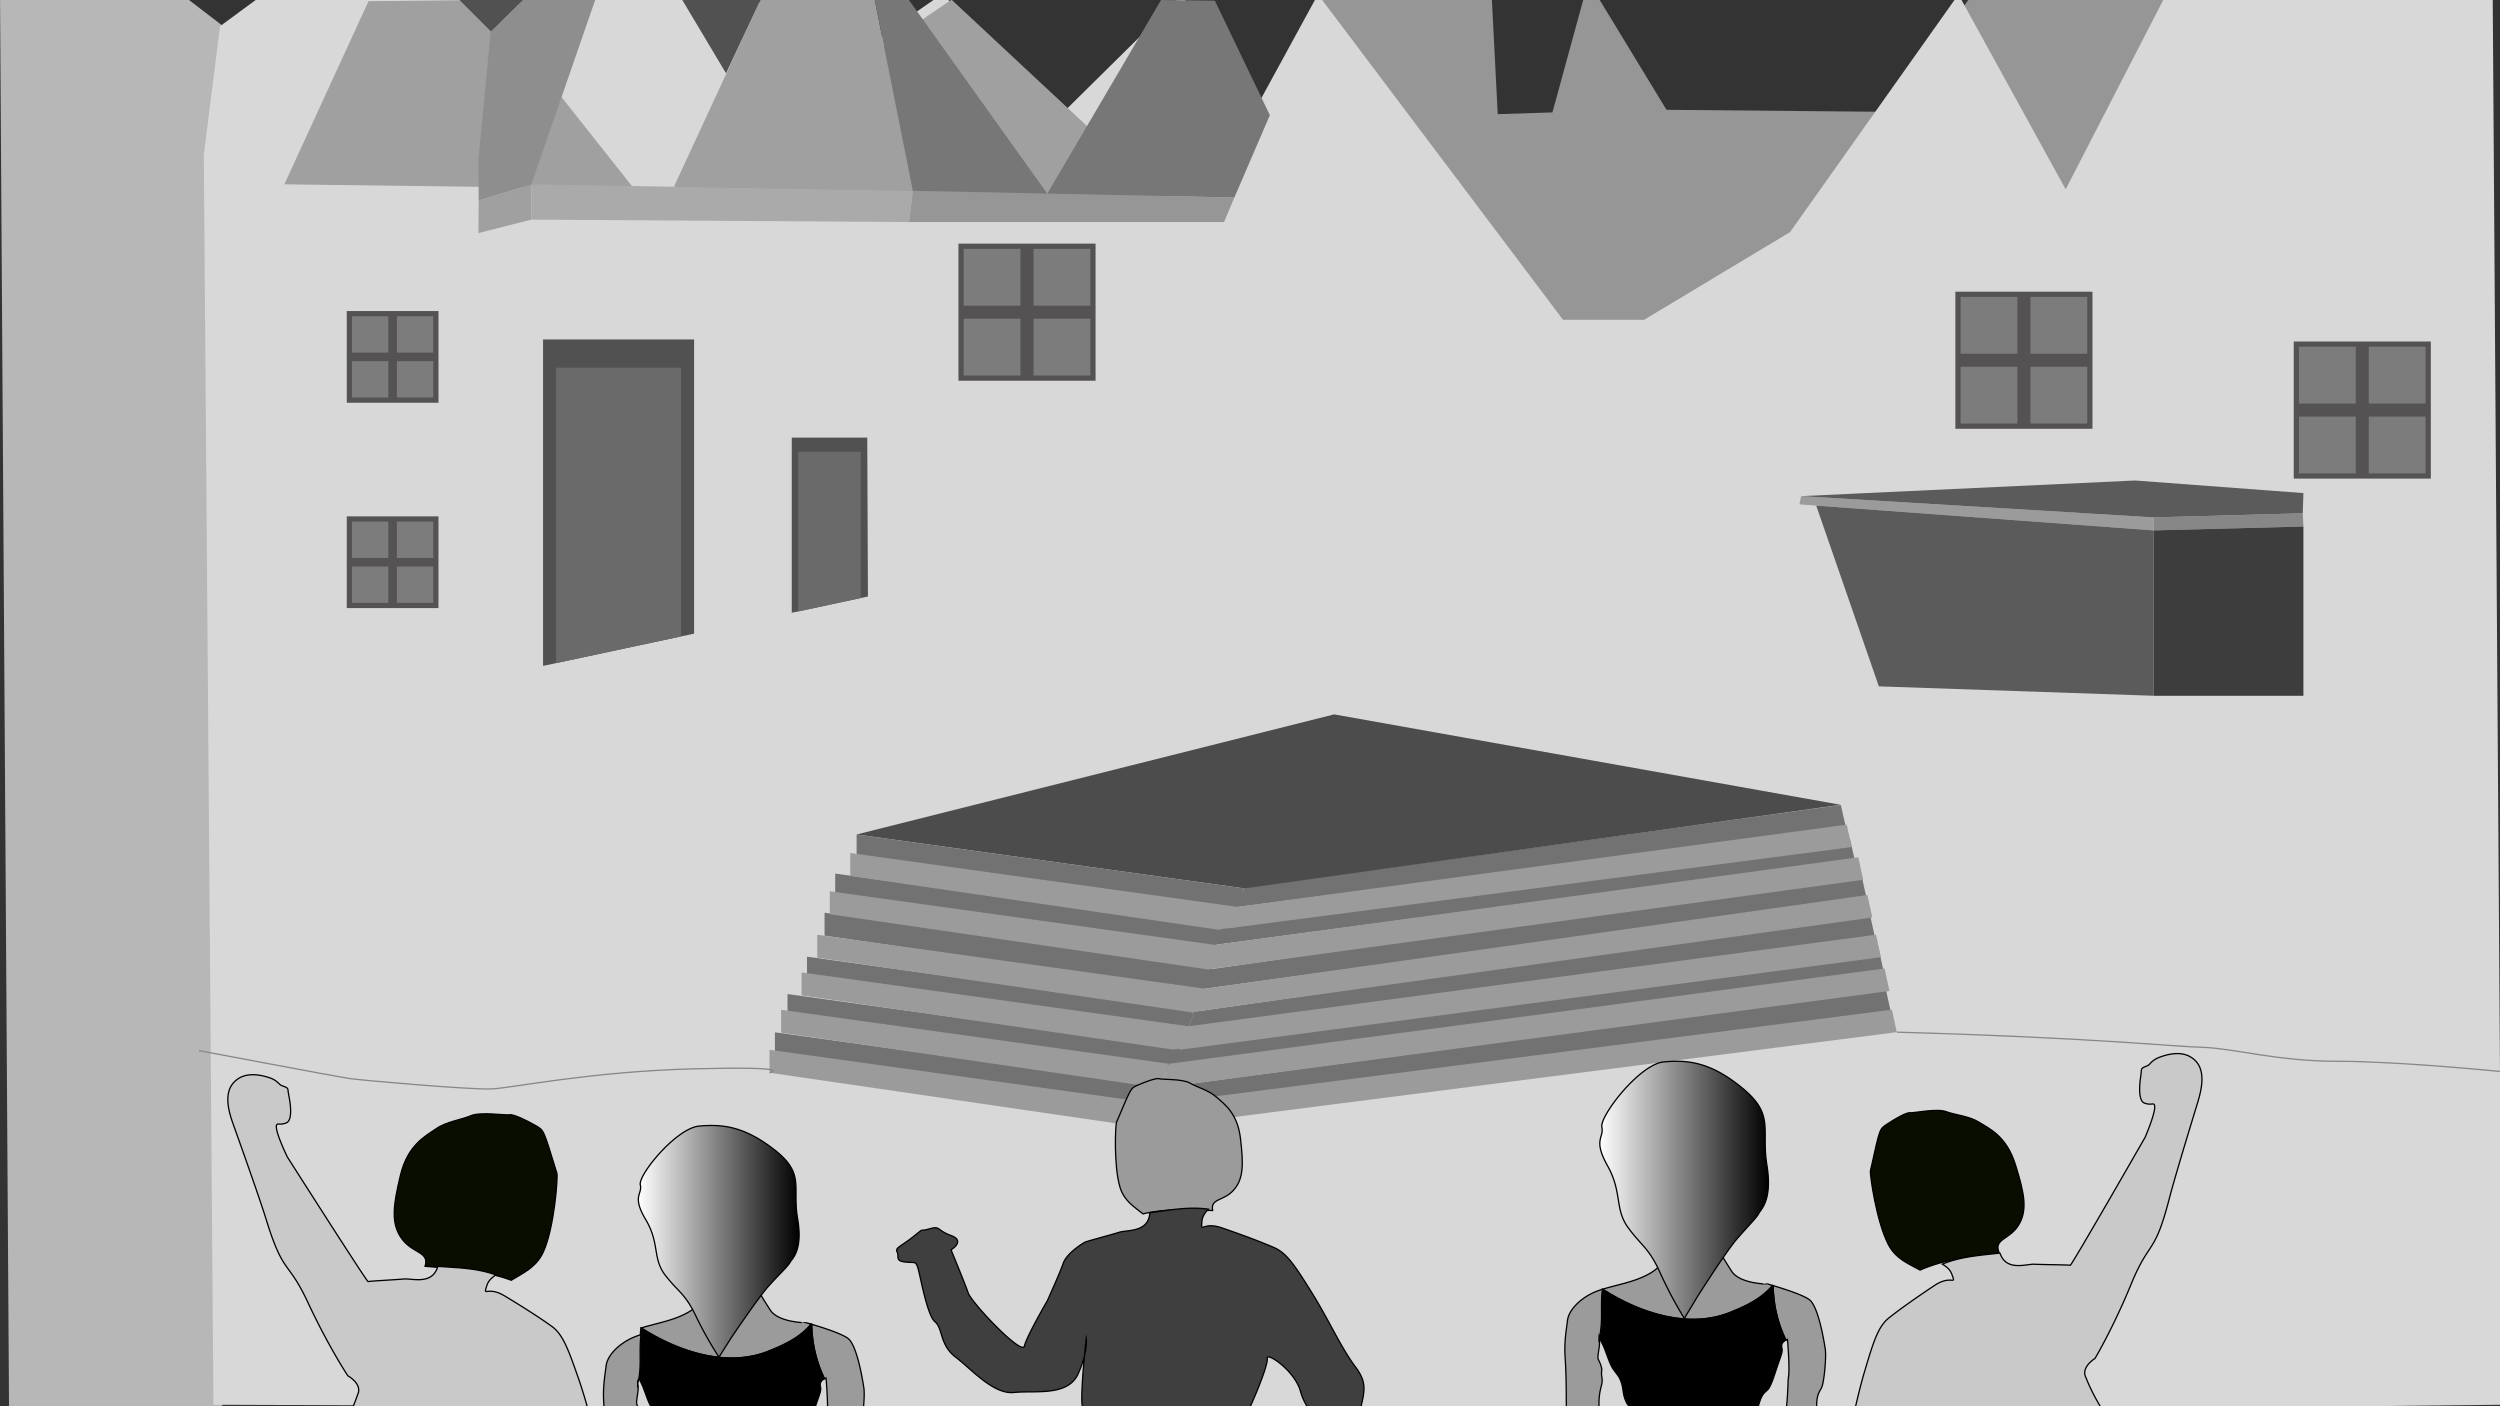 <svg xmlns="http://www.w3.org/2000/svg" xmlns:xlink="http://www.w3.org/1999/xlink" viewBox="0 0 1920 1080"><rect x="0" y="0" width="1920" height="1080" fill="#333333" stroke="none"/><defs><style>.cls-1{fill:none;stroke:#878787;}.cls-1,.cls-11,.cls-19,.cls-20,.cls-21,.cls-22,.cls-23,.cls-24,.cls-25{stroke-miterlimit:10;}.cls-2{fill:#969696;}.cls-3{fill:#b7b7b7;}.cls-4{fill:#d8d8d8;}.cls-5{fill:#a0a0a0;}.cls-6{fill:#aaa;}.cls-7{fill:#8e8e8e;}.cls-8{fill:#515151;}.cls-9{fill:#6b6a6a;}.cls-10{fill:#777;}.cls-11{fill:#7c7c7c;stroke:#545252;stroke-width:4px;}.cls-12{fill:#545252;}.cls-13{fill:#727272;}.cls-14{fill:#4c4c4c;}.cls-15,.cls-21{fill:#9b9b9b;}.cls-16{fill:#878787;}.cls-17{fill:#5b5b5b;}.cls-18{fill:#3d3d3d;}.cls-19{fill:#090d00;}.cls-19,.cls-20,.cls-21,.cls-22,.cls-23,.cls-24,.cls-25{stroke:#000;}.cls-20{fill:#c9c9c9;}.cls-23{fill:url(#White_Black);}.cls-24{fill:url(#White_Black-2);}.cls-25{fill:#3f3f3f;}</style><linearGradient id="White_Black" x1="1228.63" y1="913.8" x2="1358.16" y2="913.8" gradientUnits="userSpaceOnUse"><stop offset="0" stop-color="#fff"/><stop offset="1"/></linearGradient><linearGradient id="White_Black-2" x1="490.25" y1="953.32" x2="613.72" y2="953.32" xlink:href="#White_Black"/></defs><title>Artboard 1</title><g id="Layer_2" data-name="Layer 2"><path class="cls-1" d="M1920,942.07s-48,9-133.45-6-117-9-244.49-13.5-256.49,26.36-279,22.18-213.34,36.32-251.41,37.82-120.1,7.5-176.59,0-157.55-19.5-168.51-19.5-128.55-7.26-133.5-8.88-23-10.62-92-10.62-111,.24-166.5,10.62-73.49-4.38-85.49,0-19.25,0-19.25,0"/></g><g id="backgroun"><polygon class="cls-2" points="1202.98 249.38 1011.66 0 1145.77 0 1150.27 87.67 1192.27 86.33 1215.97 -0.25 1228.57 0 1279.87 84.33 1449.65 85.89 1511.63 0 1673.75 0 1595.33 149.38 1380.17 182.19 1266.26 249.38 1202.98 249.38"/><polygon class="cls-3" points="6.93 1080.94 170.7 1080.94 164.48 122.81 176.92 24.38 145.16 0 0.04 0 6.93 1080.94"/><polygon class="cls-4" points="168.98 20.14 202.19 -4.29 577.82 -4.29 633.86 57.72 694.38 15.65 723.43 -4.54 818.56 84.33 907.72 -3.78 963.83 84.33 1012.2 -4.29 1200.42 245.59 1262.68 245.59 1374.75 178.27 1504.08 -4.29 1586.43 145.39 1663.59 -4.29 1914.39 -4.29 1921.72 1078.84 1470.73 1083.65 163.92 1078.84 156.77 150.02 156.53 118.78 168.98 20.14"/><polygon class="cls-5" points="218.38 141.56 283.02 0.91 372.21 0 487.01 145.02 218.38 141.56"/><polyline class="cls-5" points="514.71 146.56 730.77 -0.25 892.75 150.84"/><polygon class="cls-5" points="408.06 141.56 408.06 168.67 367.44 179 367.62 154 408.06 141.56"/><polygon class="cls-6" points="408.06 141.56 701.06 146.56 698.06 170.56 408.06 168.67 408.06 141.56"/><polygon class="cls-7" points="376.81 24.38 401.81 0 457.1 0 408.06 141.56 367.62 154 367.44 122.81 376.81 24.38"/><polygon class="cls-8" points="352.88 0 377.03 24.16 401.81 0 352.88 0"/><polygon class="cls-5" points="701.06 146.56 671.81 0 584 0 517.56 143.43 701.06 146.56"/><polygon class="cls-8" points="524 0 557.58 56.29 584 0 524 0"/><polygon class="cls-8" points="417.07 260.71 533.07 260.71 533.07 486.62 417.07 511.4 417.07 260.71"/><polygon class="cls-9" points="427.07 282.38 523.07 282.38 523.07 488.75 427.07 509.26 427.07 282.38"/><polygon class="cls-2" points="701.06 146.56 948 151.7 940.08 170.56 698.06 170.56 701.06 146.56"/><polygon class="cls-10" points="671.81 0 698.06 0 804.31 148.71 891.67 0 933 0.5 975.25 88.44 948 151.7 701.06 146.56 671.81 0"/><polygon class="cls-8" points="608.06 336.08 666.06 336.08 666.57 458.1 608.06 470.6 608.06 336.08"/><polygon class="cls-9" points="613.06 346.92 661.06 346.92 661.06 459.27 613.06 469.6 613.06 346.92"/><rect class="cls-11" x="738.1" y="189.11" width="101.29" height="101.29"/><rect class="cls-12" x="783.74" y="189.11" width="10" height="101.29"/><rect class="cls-12" x="783.74" y="189.11" width="10" height="101.29" transform="translate(548.99 1028.49) rotate(-90)"/><rect class="cls-11" x="1763.59" y="264.28" width="101.29" height="101.29"/><rect class="cls-12" x="1809.23" y="264.28" width="10" height="101.29"/><rect class="cls-12" x="1809.23" y="264.28" width="10" height="101.29" transform="translate(1499.31 2129.15) rotate(-90)"/><rect class="cls-11" x="268.32" y="240.88" width="66.43" height="66.43"/><rect class="cls-12" x="298.25" y="240.88" width="6.56" height="66.43"/><rect class="cls-12" x="298.25" y="240.88" width="6.56" height="66.43" transform="translate(27.43 575.63) rotate(-90)"/><rect class="cls-11" x="268.32" y="398.58" width="66.43" height="66.43"/><rect class="cls-12" x="298.25" y="398.58" width="6.56" height="66.43"/><rect class="cls-12" x="298.25" y="398.58" width="6.56" height="66.43" transform="translate(-130.26 733.33) rotate(-90)"/><rect class="cls-11" x="1503.73" y="226.02" width="101.29" height="101.29"/><rect class="cls-12" x="1549.38" y="226.02" width="10" height="101.29"/><rect class="cls-12" x="1549.38" y="226.02" width="10" height="101.29" transform="translate(1277.72 1831.04) rotate(-90)"/><polygon class="cls-13" points="956.03 681.71 1413.75 618.19 1417.64 635.44 948.84 696.81 956.03 681.71"/><polygon class="cls-14" points="1413.53 618.07 1024.61 548.64 657.88 640.87 955.7 682.31 1413.53 618.07"/><polygon class="cls-13" points="657.88 640.87 955.7 682.31 948.69 700.97 657.88 658.48 657.88 640.87"/><polygon class="cls-13" points="641.43 670.92 939.26 712.37 932.25 731.02 641.43 688.53 641.43 670.92"/><polygon class="cls-13" points="633.26 700.97 931.08 742.41 924.07 761.07 633.26 718.58 633.26 700.97"/><polygon class="cls-13" points="619.76 734.71 917.58 776.15 910.57 794.81 619.76 752.32 619.76 734.71"/><polygon class="cls-13" points="604.81 763.43 902.63 804.88 895.62 823.53 604.81 781.05 604.81 763.43"/><polygon class="cls-13" points="595.14 792.82 892.96 834.27 885.95 852.92 595.14 810.43 595.14 792.82"/><polygon class="cls-15" points="653 655.12 950.82 696.57 943.81 715.23 653 672.74 653 655.12"/><polygon class="cls-15" points="637.3 684.51 935.12 725.96 928.11 744.61 637.3 702.13 637.3 684.51"/><polygon class="cls-15" points="627.63 717.88 925.45 759.33 918.44 777.98 627.63 735.49 627.63 717.88"/><polygon class="cls-15" points="615.62 746.81 913.45 788.26 906.44 806.91 615.62 764.43 615.62 746.81"/><polygon class="cls-15" points="599.93 775.53 897.75 816.98 890.74 835.63 599.93 793.15 599.93 775.53"/><polygon class="cls-15" points="591 806.25 888.83 847.7 881.82 866.35 591 823.86 591 806.25"/><polygon class="cls-13" points="937.41 713.57 1420.58 643.57 1424.37 660.06 933.04 725.67 937.41 713.57"/><polygon class="cls-13" points="929.82 744.33 1429.64 672.24 1433.44 689.51 924.34 759.44 929.82 744.33"/><polygon class="cls-13" points="917.07 777.03 1436.22 702.77 1440.02 720.04 912.7 789.13 917.07 777.03"/><polygon class="cls-13" points="901.36 805.97 1442.81 728.68 1446.61 745.95 896.99 818.06 901.36 805.97"/><polygon class="cls-13" points="891.7 835.35 1448.45 760.32 1452.24 777.59 887.01 848.34 891.7 835.35"/><polygon class="cls-15" points="950.22 696.45 1418.26 633.3 1422.15 650.54 942.84 713 950.22 696.45"/><polygon class="cls-15" points="933.04 725.67 1427.17 658.38 1430.97 675.65 927.56 744.53 933.04 725.67"/><polygon class="cls-15" points="924.34 759.44 1434.16 687.34 1437.96 704.62 917.07 777.03 924.34 759.44"/><polygon class="cls-15" points="912.7 788.15 1440.74 717.87 1444.53 735.14 905.74 806.25 912.7 788.15"/><polygon class="cls-15" points="897.75 816.98 1447.33 743.78 1451.12 761.06 890.74 835.63 897.75 816.98"/><polygon class="cls-15" points="888.83 847.7 1452.97 775.43 1456.76 792.7 881.82 866.35 888.83 847.7"/><polygon class="cls-15" points="1381.93 387.35 1653.92 407.35 1653.92 397.35 1383.26 381.02 1381.93 387.35"/><polygon class="cls-16" points="1653.92 407.35 1769.02 404.35 1768.52 394.19 1653.92 397.35 1653.92 407.35"/><polygon class="cls-17" points="1383.26 381.02 1639.77 369.02 1769.02 378.69 1768.52 394.19 1653.92 397.35 1383.26 381.02"/><polygon class="cls-17" points="1394.84 388.3 1442.96 527.13 1653.92 534.35 1653.92 407.35 1394.84 388.3"/><polygon class="cls-18" points="1653.92 407.35 1769.02 404.35 1769.02 534.35 1653.92 534.35 1653.92 407.35"/><path class="cls-1" d="M1456.76,792.7c152.24,4.3,210.4,11,234.32,11.63S1749,815.12,1795,815.06s125,7.81,125,7.81"/><path class="cls-1" d="M591,823.86s22.13-5.08-57.93-3S393.69,835.6,377.34,836.3s-99.71-6.63-109-8-115.59-21.43-115.59-21.43"/></g><g id="humans"><path class="cls-19" d="M1535.21,961.87c-4-10.38,7.61-9.66,14.62-20.32,7.75-11.78,4.84-25.25-2-47.13s-20-27.62-27.83-32.5-18.18-5.48-25.35-8.18-25,1.25-27.63.83-11.29,4.45-17.58,8.66-5.48,2.77-12.93,35.93c-.56,2.51,4.57,39.22,13.84,56.81,5.93,11.27,16.25,14.92,24.29,19.44C1493.93,966.86,1514.8,964.87,1535.21,961.87Z"/><path class="cls-20" d="M1687.06,815.72a18.59,18.59,0,0,0-4.77-4c-7.62-4.55-17.6-2.24-24.82.66a17.77,17.77,0,0,0-6.47,4.76c-2,2.24-5.65,2-6.33,4.29a12.3,12.3,0,0,0-.18,1.79c-.23,2.33-.48,3.89-.57,4.54-.36,2.65-2.31,16.76,2.68,19.28a9.25,9.25,0,0,0,1.92.62c3.3.8,4.69-.17,5.56.33,3.53,2-6.58,25.33-6.62,25.43s-13.9,24.22-28,48.62c-14.37,24.8-29,49.79-29.45,49.69-1.93-.38-22-.48-27.56-.8s-19.55,5-25.28-5.79a18.81,18.81,0,0,1-1.23-2.76c-14.87,1.7-30.06,2.63-44.19,8.48,3.23,2,5.93,4.18,7.21,7.64,3.58,9.63,0,0-13.09,8.65s-26.8,18.33-35,24.85-11.67,17.06-18.74,40.86c-3.46,11.64-6,22.81-8.43,33.25,62.23,1.55,125.24.73,187.46-1.7a9.45,9.45,0,0,1,3.58-1.24c-3.6-6.26-8.87-15.1-12.6-24.92-4.53-8.06,6.8-14.93,6.8-14.93s13.71-22.87,27.86-57.28,17.79-21.28,29.22-65.53c2.53-9.79,8.69-31,21.62-73.25C1689.76,840.12,1694.49,824.82,1687.06,815.72Z"/><path class="cls-19" d="M326.46,972.52c3.46-11.11-8.94-9.69-17.33-20.46-9.26-11.9-7.18-26.18-1.58-49.51s19.33-30.1,27.4-35.67,19.13-6.79,26.64-10,27-.13,29.79-.73,12.5,4,19.6,8.07,6.11,2.59,16.73,36.91c.8,2.6-1.85,41.38-10.43,60.35C411.77,973.61,401,978,392.66,983.22,371.27,975.37,348.66,974.49,326.46,972.52Z"/><path class="cls-20" d="M452.42,1085.14c-2.42-8.51-5-17.43-8.2-26.64-8.18-23.46-12.12-33.86-20.63-40s-22.66-15.23-36.14-23.3-16.61,1.7-13.49-8.07c1.13-3.51,3.72-5.82,6.86-8-14.39-5.23-29.61-5.5-44.54-6.55a21.64,21.64,0,0,1-1.1,2.81c-5.22,11.06-19.46,6.31-25,6.87s-25.58,1.54-27.49,2c-.47.12-16.23-24.21-31.74-48.36-15.26-23.76-30.28-47.35-30.28-47.35s-11.23-22.94-7.79-25.12c.84-.54,2.27.37,5.53-.57a9.78,9.78,0,0,0,1.89-.7c4.87-2.74,2.27-16.76,1.78-19.39-.12-.64-.45-2.19-.78-4.51a11.54,11.54,0,0,0-.26-1.78c-.79-2.2-4.38-1.85-6.53-4a17.61,17.61,0,0,0-6.68-4.48c-7.35-2.59-17.42-4.46-24.83.41a18.43,18.43,0,0,0-4.57,4.25c-7,9.42-1.56,24.49.94,31.49,14.89,41.66,22,62.57,25,72.23,13.48,43.72,16.5,30.45,32.25,64.21s30.5,56,30.5,56,11.64,6.37,7.49,14.62a125.7,125.7,0,0,1-6.05,14.78C329.58,1088.42,391.41,1085.24,452.42,1085.14Z"/><path class="cls-21" d="M1320,951.4l-.22.86C1321.16,951.69,1320,951.4,1320,951.4Z"/><path class="cls-21" d="M1329.66,976c-6.16-10.19-10.56-15.29-10.56-21.23l.66-2.54c-1,.41-3.39,1-8.58,1.69-12.32,1.7-15.84,3.4-22.88.85s-9.68-3.4-9.68-3.4,1.76,2.55,0,9.34-.88,11.89-14.08,18.68c-10.38,5.35-23.47,7.54-33.73,10.71,29,18.63,67.67,31.3,100.17,16.89,10.36-4.17,22.4-10,30.33-19.8-2.14-.63-3.48-1-3.48-1S1335.82,986.22,1329.66,976Z"/><path class="cls-21" d="M1399.19,1065.18c1.76-4.25,3.52-22.93,2.64-28.87s-5.28-33.11-12.32-38.21c-5.28-3.82-20.46-8.59-27.71-10.74a98.34,98.34,0,0,0,9.79,41.83,7.69,7.69,0,0,1,1.2-.52s1.76,20.38.88,28,0-.85-.88,14.43c-.4,7-1,11.63-1.5,15.7q12.17.18,24.36.26C1393.94,1071.11,1397.44,1069.41,1399.19,1065.18Z"/><path class="cls-22" d="M1363.11,1055c5.28-16.13,6.16-16.13,5.28-20.38-.61-2.92,1.7-4.63,3.2-5.42a98.34,98.34,0,0,1-9.79-41.83l-.49-.14c-7.93,9.83-20,15.63-30.33,19.8-32.5,14.41-71.15,1.74-100.17-16.89l-.17,0c-1.69,12.42.76,24.84-2.43,37.26.27.43.86,1.56,2,3.78,3.52,6.79,5.28,15.28,8.8,20.37s4.4,5.1,6.16,10.19.88,8.49,3.52,14.44c2.42,5.44,1.88.2,5.16,10.4,31.6-1.24,63.11-.74,94.65-.19,1.88-6.08,3-11.26,4.92-14.46C1357,1066,1357.83,1071.12,1363.11,1055Z"/><path class="cls-21" d="M1228.45,1071.12c.88-6.79,2.65-8.49,1.77-13.58s.88-4.25-.89-9.34-2.64-3.4-1.76-9.34.88-5.95.88-8.49a12.92,12.92,0,0,0-.34-2.51c0,.13-.06.26-.1.38,0-.12.07-.25.1-.38-.12-.58-.16-.84.1-.42,3.19-12.42.74-24.84,2.43-37.26a55,55,0,0,0-7.47,2.83c-10.56,5.09-18.48,13.58-19.36,21.22s-2.64,16.14-1.76,28.87.88,31.42.88,37.36c0,3.3,1.09,6.34,1.9,9.7q11.3-1.23,22.57-2.06c0-.53.1-1.08.17-1.7C1228.45,1078.76,1227.57,1077.91,1228.45,1071.12Z"/><path class="cls-23" d="M1303.26,996.4s22-34.81,30.8-45,15-16.13,16.73-19.52,10.56-10.19,6.16-37.36,6.16-38.21-18.49-58.59-42.24-22.07-60.72-20.37-49.29,41.6-47.52,50.09-7,9.34,4.4,29.72,5.28,33.11,15.84,47.54,15.84,15.29,24.64,34.82a313.43,313.43,0,0,0,18.48,34.81Z"/><path class="cls-21" d="M599.2,900.46l-.22.86C600.38,900.75,599.2,900.46,599.2,900.46Z"/><path class="cls-21" d="M591.28,1005.74c-6.16-10.18-10.56-15.28-10.56-21.22l.66-2.54c-1,.41-3.39,1-8.58,1.69-12.32,1.7-15.84,3.4-22.88.85s-9.68-3.4-9.68-3.4,1.76,2.55,0,9.34-.88,11.89-14.08,18.68c-10.39,5.34-23.48,7.54-33.74,10.71,29,18.63,67.68,31.29,100.18,16.88,10.36-4.16,22.4-10,30.33-19.8-2.14-.63-3.49-1-3.49-1S597.44,1015.93,591.28,1005.74Z"/><path class="cls-21" d="M663.45,1066c-.88-6-5.28-33.12-12.32-38.21-5.28-3.82-20.46-8.59-27.71-10.74a98.37,98.37,0,0,0,9.79,41.83,7.69,7.69,0,0,1,1.2-.52s1.65,19.15,1,27.28q13.73-.69,27.48-1.86C663.58,1077.12,664,1069.46,663.45,1066Z"/><path class="cls-22" d="M624.25,1086.15l.47-1.44c5.29-16.14,6.17-16.14,5.29-20.38-.61-2.92,1.7-4.64,3.2-5.42a98.37,98.37,0,0,1-9.79-41.83l-.49-.15c-7.93,9.84-20,15.64-30.33,19.8-32.5,14.41-71.15,1.75-100.18-16.88l-.16,0c-1.69,12.42.76,24.84-2.43,37.26.27.43.85,1.56,2,3.77,3.52,6.8,5.28,15.29,8.8,20.38,1.26,1.81,2.17,3,2.92,4C543.86,1086.46,584,1087.65,624.25,1086.15Z"/><path class="cls-21" d="M491,1083c-1.76-5.1-2.64-3.4-1.76-9.34s.88-5.94.88-8.49a12.92,12.92,0,0,0-.34-2.51c0,.13-.06.26-.1.39,0-.13.06-.26.1-.39-.12-.58-.17-.84.1-.42,3.19-12.42.74-24.84,2.43-37.26a54.54,54.54,0,0,0-7.47,2.83c-10.56,5.09-18.48,13.58-19.36,21.23s-2.64,16.13-1.76,28.86c.24,3.43.41,7.28.54,11.2,1.21.05,2.37.12,3.42.27q12,.27,23.95.63C491.49,1087.36,492.38,1087.14,491,1083Z"/><path class="cls-24" d="M561.39,1027.72s21-31.35,29.36-40.53S605,972.66,606.69,969.6s10.07-9.18,5.87-33.65,5.87-34.42-17.61-52.77-40.27-19.88-57.89-18.36-47,37.48-45.3,45.13-6.71,8.41,4.19,26.76,5,29.83,15.1,42.83,15.1,13.77,23.49,31.36a276.48,276.48,0,0,0,17.62,31.35Z"/><path class="cls-21" d="M931.29,929.68c-1.74-9.4,8-7.08,15.6-15.11,8.44-8.86,8.09-20.73,5.78-40.33s-12.59-26.41-18.49-31.71-14.55-7.34-20.21-10.69-21.37-2.61-23.56-3.37-10.28,2.13-16.29,4.77-5.08,1.55-16.63,28.62c-.87,2-2.3,34,2.78,50.31,3.26,10.45,11.44,15.07,17.54,20.1C895.49,927.84,913.5,929.23,931.29,929.68Z"/><path class="cls-25" d="M1041.07,1049.9c-11.44-15.29-20.24-35.67-33.44-56.89s-19.37-30.57-29-34.81S953.06,948,938.1,942.91s-15.84,5.1-15-5.09c.32-3.66,2.34-6.45,4.92-9.18-15.21-2.13-30.13.75-44.95,2.81a20.32,20.32,0,0,1-.45,3c-2.64,11.89-17.61,10.19-22.89,11.89s-24.64,6.79-26.4,7.64-14.08,8.49-16.72,16.13S804.33,999,804.33,999s-15.84,27.17-17.6,34.81S746.24,1000.65,743.6,993s-13.2-33.11-13.2-33.11,11.44-6.8,0-11-7.92-7.64-16.72-5.1-2.64-1.69-12.32,6S687.28,958.2,689,961.59s-1.76,6.8,6.16,7.64,7.92-.84,9.68,4.25,7,36.51,13.2,41.6,3.52,17.83,15.84,27.17,29.05,28.87,44.89,27.17,41.36,3.4,49.28-14.43a84.1,84.1,0,0,0,4.8-13.64c.72-7.76,1.36-13.53,1.36-13.53s.87,4.61-1.36,13.53c-1.36,14.54-3,36.09-1.28,40a37.05,37.05,0,0,1,1.64,4.29c41.06,2.58,82,3.32,122.89,3.31,8.76-17.81,17.93-41.39,17.16-45.81-.88-5.09,21.13,9.34,25.53,25.47,2.72,10,7.79,14.11,9,20q17.79-.18,35.57-.41C1047.77,1069.2,1050.84,1063,1041.07,1049.9Z"/></g></svg>